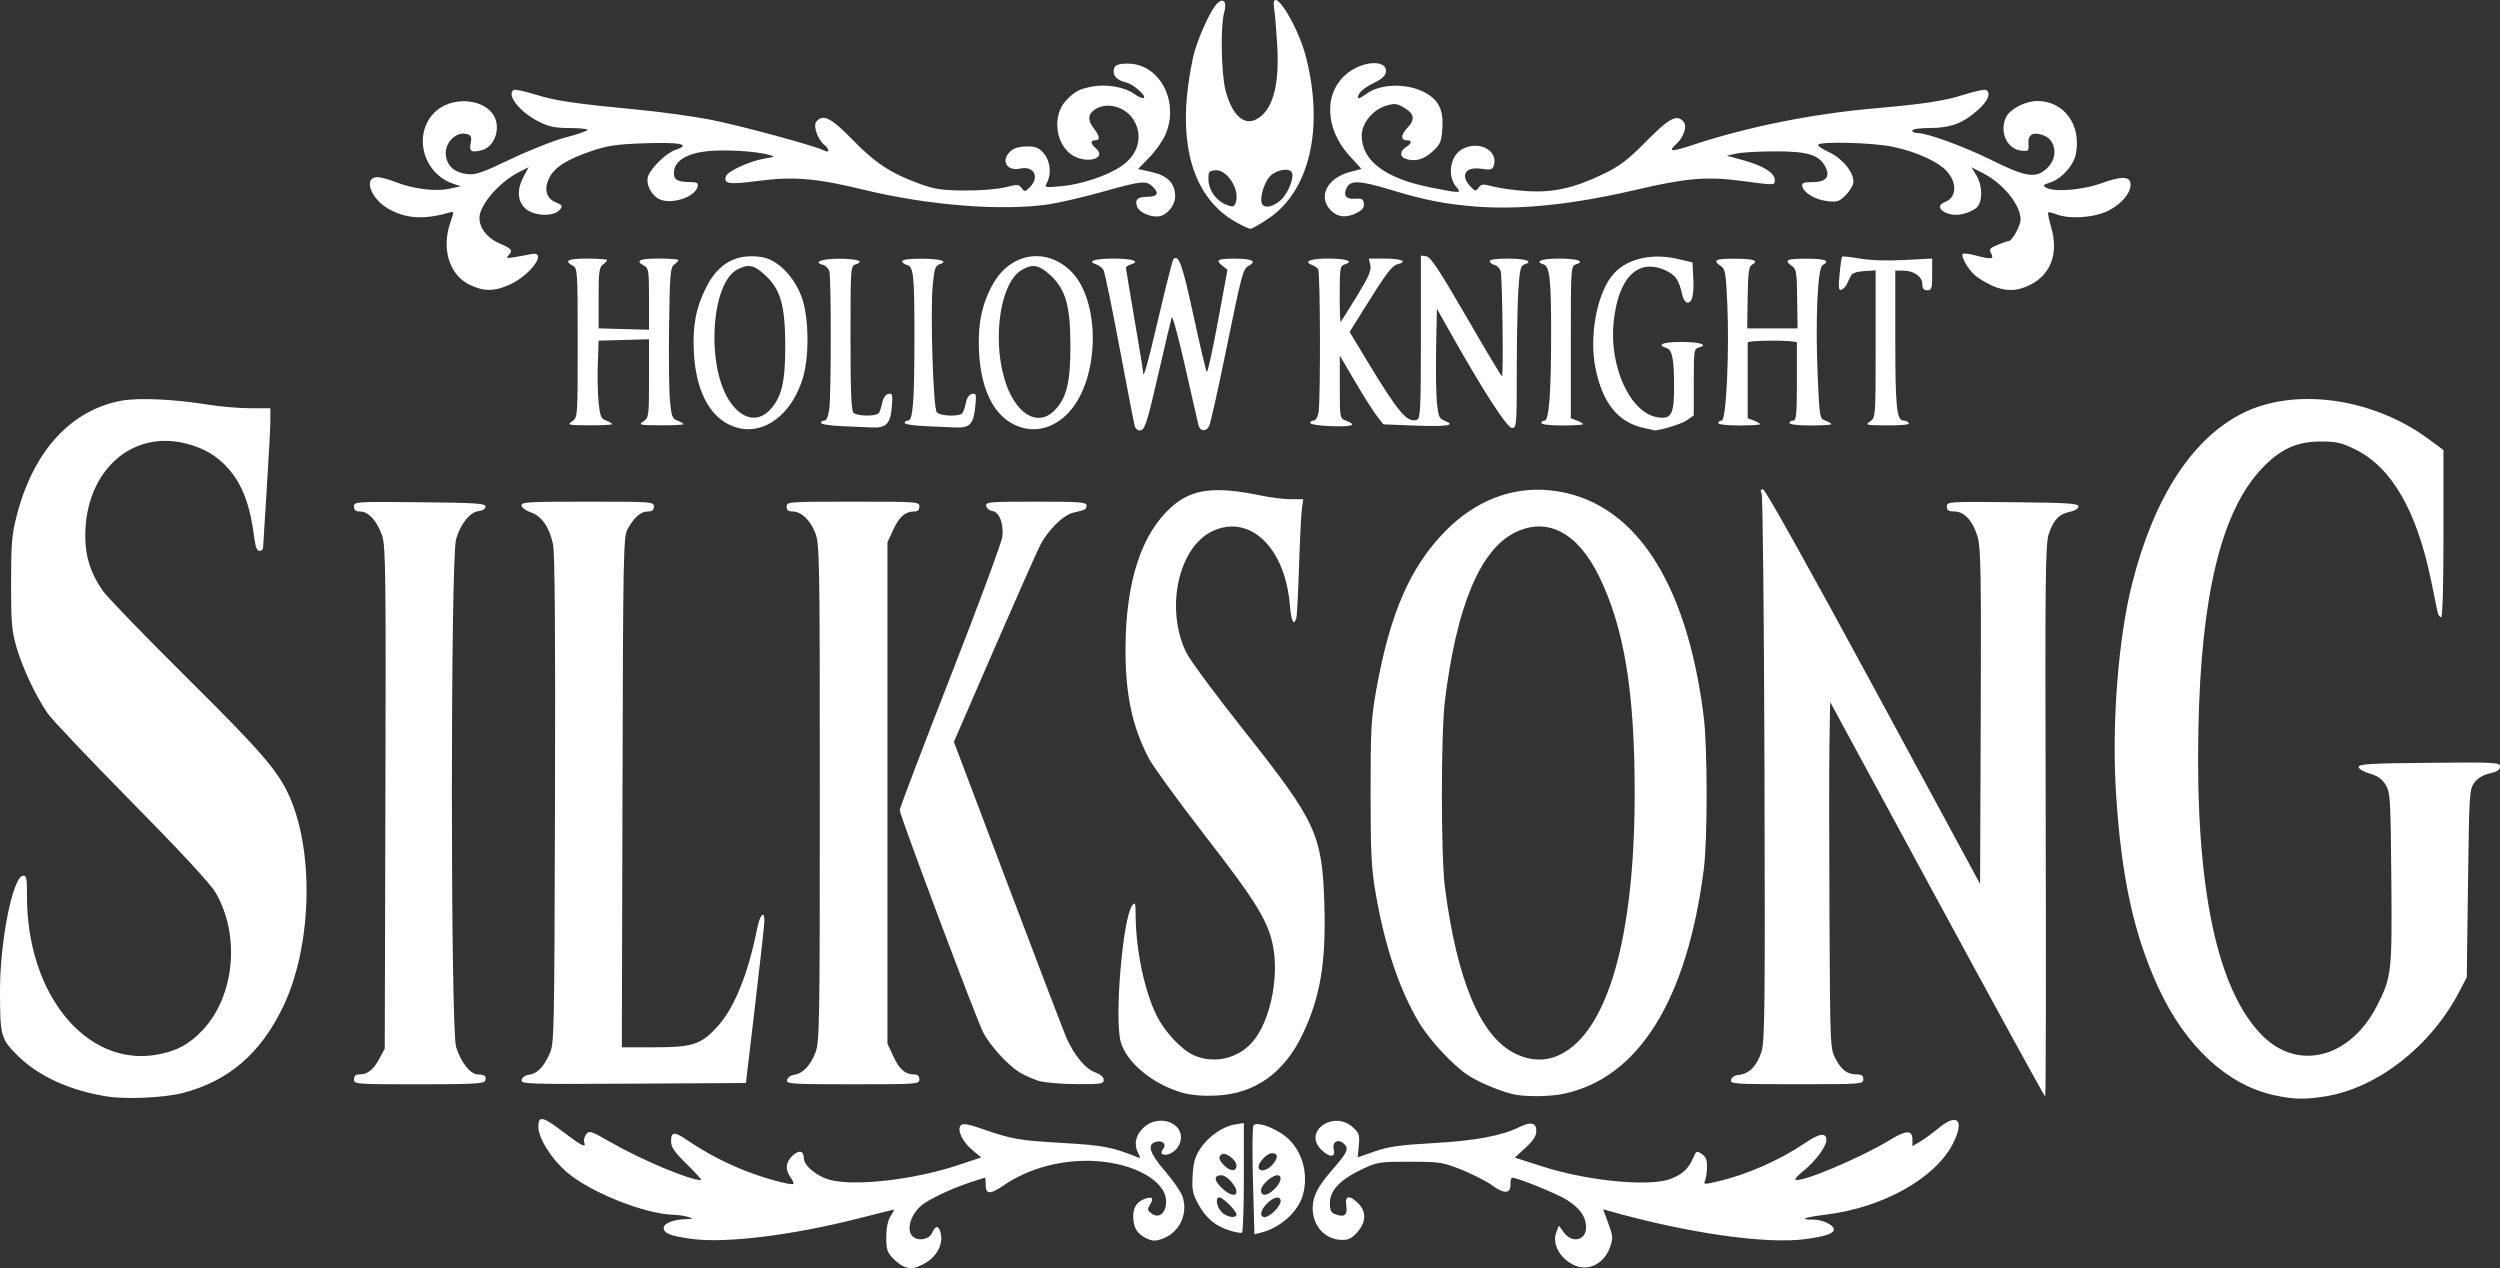 <?xml version="1.0" encoding="UTF-8" standalone="no"?>
<!-- Created with Inkscape (http://www.inkscape.org/) -->
<svg width="86.105mm" height="43.682mm" viewBox="0 0 86.105 43.682" version="1.1" id="svg5" inkscape:version="1.1.2 (0a00cf5339, 2022-02-04, custom)" sodipodi:docname="silksong_logo_black.svg" xmlns:inkscape="http://www.inkscape.org/namespaces/inkscape" xmlns:sodipodi="http://sodipodi.sourceforge.net/DTD/sodipodi-0.dtd" xmlns="http://www.w3.org/2000/svg" xmlns:svg="http://www.w3.org/2000/svg">
  <rect x="0" y="0" width="86.105" height="43.682" fill="#333333" stroke="none"/>
  <sodipodi:namedview id="namedview7" pagecolor="#505050" bordercolor="#ffffff" borderopacity="1" inkscape:pageshadow="0" inkscape:pageopacity="0" inkscape:pagecheckerboard="1" inkscape:document-units="mm" showgrid="false" inkscape:zoom="2.1190784" inkscape:cx="163.04258" inkscape:cy="96.268265" inkscape:window-width="1517" inkscape:window-height="953" inkscape:window-x="-1600" inkscape:window-y="15" inkscape:window-maximized="0" inkscape:current-layer="svg5" fit-margin-top="0" fit-margin-left="0" fit-margin-right="0" fit-margin-bottom="0"/>
  <defs id="defs2"/>
  <path d="m 31.114,43.614 c -0.093,-0.038 -0.265,-0.173 -0.381,-0.298 -0.176,-0.189 -0.211,-0.31 -0.209,-0.716 0.002,-0.317 0.054,-0.566 0.15,-0.713 0.081,-0.124 0.132,-0.225 0.113,-0.225 -0.019,0 -0.551,0.132 -1.183,0.294 -2.29,0.587 -4.627,0.876 -5.785,0.714 -0.733,-0.102 -0.96,-0.192 -0.96,-0.379 0,-0.155 0.331,-0.288 0.746,-0.3 0.28,-0.008 0.291,-0.015 0.1,-0.076 -0.116,-0.037 -0.347,-0.072 -0.513,-0.076 -1.011,-0.028 -2.913,-0.796 -3.703,-1.495 -0.524,-0.464 -0.947,-1.15 -0.948,-1.541 -0.001,-0.389 0.151,-0.356 0.868,0.191 0.624,0.475 0.793,0.558 0.712,0.347 -0.025,-0.065 0.004,-0.187 0.065,-0.27 0.104,-0.142 0.16,-0.124 0.862,0.278 1.063,0.609 2.704,1.296 3.096,1.296 0.038,0 -0.178,-0.243 -0.481,-0.54 -0.445,-0.436 -0.551,-0.591 -0.551,-0.804 0,-0.321 0.113,-0.333 0.521,-0.056 0.614,0.417 1.217,0.742 1.901,1.026 0.671,0.278 1.725,0.574 1.795,0.504 0.018,-0.018 -0.028,-0.121 -0.102,-0.227 -0.192,-0.274 -0.169,-0.519 0.07,-0.743 0.222,-0.208 0.387,-0.175 0.387,0.077 0,0.272 0.467,0.652 0.943,0.766 0.886,0.212 2.894,-0.026 4.377,-0.52 l 0.792,-0.264 -0.292,-0.241 c -0.356,-0.293 -0.557,-0.718 -0.411,-0.864 0.075,-0.075 0.254,-0.045 0.753,0.128 1.021,0.354 1.237,0.392 2.771,0.48 1.369,0.079 1.689,0.139 2.529,0.479 0.139,0.056 0.147,0.042 0.064,-0.113 -0.163,-0.305 -0.11,-0.609 0.153,-0.872 0.588,-0.588 1.597,-0.103 1.237,0.594 -0.119,0.231 -0.421,0.384 -0.572,0.29 -0.041,-0.025 -0.028,-0.101 0.028,-0.169 0.139,-0.167 -0.02,-0.32 -0.255,-0.246 -0.302,0.096 -0.206,0.393 0.328,1.01 0.278,0.321 0.549,0.716 0.602,0.877 0.202,0.613 -0.124,1.261 -0.735,1.463 -0.22,0.073 -0.33,0.064 -0.534,-0.041 -0.314,-0.162 -0.431,-0.367 -0.431,-0.754 0,-0.314 0.143,-0.515 0.43,-0.606 0.236,-0.075 0.282,-0.009 0.147,0.211 -0.097,0.159 -0.091,0.198 0.052,0.304 0.265,0.196 0.516,-0.024 0.502,-0.439 -0.024,-0.683 -1.09,-1.284 -2.42,-1.365 -1.139,-0.069 -2.302,0.237 -3.168,0.833 -0.467,0.322 -0.624,0.32 -0.624,-0.008 0,-0.14 -0.012,-0.254 -0.028,-0.254 -0.015,0 -0.291,0.09 -0.614,0.199 -0.592,0.201 -1.323,0.552 -1.564,0.751 -0.378,0.312 -0.538,0.845 -0.318,1.065 0.185,0.185 0.57,0.123 0.676,-0.11 0.111,-0.244 0.199,-0.269 0.272,-0.078 0.155,0.403 -0.09,0.903 -0.559,1.144 -0.341,0.175 -0.444,0.187 -0.702,0.081 z m 23.114,-0.036 c -0.497,-0.223 -0.779,-0.733 -0.627,-1.132 l 0.089,-0.233 0.17,0.233 c 0.289,0.396 0.78,0.275 0.767,-0.189 -0.01,-0.364 -0.21,-0.643 -0.668,-0.934 -0.33,-0.209 -1.691,-0.761 -1.877,-0.761 -0.034,0 -0.061,0.104 -0.059,0.231 0.005,0.327 -0.212,0.337 -0.634,0.031 -0.195,-0.141 -0.664,-0.381 -1.043,-0.533 -0.654,-0.262 -0.746,-0.277 -1.79,-0.278 -1.057,-0.001 -1.123,0.009 -1.651,0.261 -0.744,0.354 -1.101,0.728 -1.101,1.154 0,0.26 0.038,0.34 0.191,0.396 0.309,0.115 0.426,0.02 0.374,-0.3 -0.057,-0.351 0.107,-0.381 0.413,-0.076 0.285,0.285 0.272,0.648 -0.036,0.993 -0.191,0.214 -0.307,0.271 -0.54,0.264 -0.571,-0.016 -0.995,-0.479 -0.995,-1.088 0,-0.421 0.171,-0.748 0.719,-1.377 0.492,-0.565 0.543,-0.693 0.34,-0.861 -0.199,-0.166 -0.396,-0.042 -0.333,0.209 0.072,0.285 -0.152,0.288 -0.434,0.006 -0.634,-0.634 0.439,-1.375 1.102,-0.76 0.208,0.192 0.23,0.263 0.195,0.622 l -0.039,0.405 0.591,-0.205 c 0.477,-0.166 0.869,-0.221 2.039,-0.286 1.416,-0.079 2.336,-0.252 2.947,-0.554 0.387,-0.191 0.576,-0.149 0.576,0.13 0,0.179 -0.098,0.334 -0.37,0.584 l -0.37,0.341 0.967,0.31 c 1.528,0.49 3.627,0.697 4.371,0.432 0.411,-0.147 0.643,-0.354 0.794,-0.71 0.113,-0.267 0.13,-0.276 0.306,-0.158 0.14,0.094 0.185,0.205 0.181,0.452 -0.003,0.18 -0.035,0.391 -0.07,0.47 -0.06,0.132 -0.027,0.133 0.438,0.025 1.004,-0.234 2.132,-0.731 3.011,-1.326 0.498,-0.337 0.733,-0.368 0.733,-0.097 0,0.214 -0.38,0.728 -0.771,1.042 -0.187,0.15 -0.322,0.292 -0.299,0.315 0.141,0.141 2.214,-0.729 3.276,-1.374 0.554,-0.336 0.757,-0.335 0.757,0.005 v 0.219 l 0.26,-0.153 c 0.143,-0.084 0.435,-0.297 0.649,-0.474 0.648,-0.535 0.894,-0.266 0.488,0.535 -0.606,1.195 -2.399,2.203 -4.359,2.448 -0.774,0.097 -0.976,0.174 -0.456,0.174 0.325,0 0.71,0.185 0.71,0.34 0,0.137 -0.287,0.236 -0.954,0.329 -1.358,0.189 -4.091,-0.201 -6.807,-0.972 l -0.184,-0.052 0.178,0.483 c 0.163,0.443 0.168,0.512 0.057,0.826 -0.199,0.563 -0.74,0.839 -1.222,0.622 z m -11.86,-1.192 c -0.497,-0.149 -0.834,-0.429 -1.095,-0.909 -0.199,-0.366 -0.225,-0.495 -0.196,-0.994 0.025,-0.448 0.083,-0.65 0.264,-0.923 0.278,-0.419 0.77,-0.763 1.192,-0.831 l 0.308,-0.05 v 1.869 c 0,1.028 -0.029,1.885 -0.064,1.906 -0.035,0.02 -0.219,-0.009 -0.409,-0.067 z m 0.218,-0.56 c 0,-0.05 -0.111,-0.203 -0.247,-0.339 -0.136,-0.136 -0.289,-0.247 -0.339,-0.247 -0.152,0 -0.102,0.328 0.078,0.508 0.18,0.18 0.508,0.231 0.508,0.078 z m 0,-0.786 c 0,-0.188 -0.338,-0.562 -0.509,-0.562 -0.27,0 -0.275,0.161 -0.011,0.424 0.266,0.266 0.52,0.333 0.52,0.137 z m 0,-0.898 c 0,-0.188 -0.368,-0.469 -0.504,-0.385 -0.132,0.081 -0.108,0.194 0.081,0.383 0.217,0.217 0.423,0.217 0.423,0.002 z m 0.568,0.526 c -0.028,-1.012 -0.019,-1.872 0.021,-1.912 0.111,-0.111 0.538,0.014 0.956,0.279 0.66,0.419 0.97,1.304 0.743,2.122 -0.161,0.579 -0.787,1.14 -1.449,1.299 l -0.22,0.053 z m 0.748,1.043 c 0.114,-0.114 0.208,-0.267 0.208,-0.339 0,-0.196 -0.235,-0.158 -0.47,0.077 -0.235,0.235 -0.273,0.47 -0.077,0.47 0.072,0 0.224,-0.093 0.339,-0.208 z m 0,-0.762 c 0.227,-0.227 0.275,-0.47 0.092,-0.47 -0.191,0 -0.562,0.339 -0.562,0.514 0,0.226 0.22,0.205 0.47,-0.045 z m -0.053,-0.86 c 0.182,-0.232 0.167,-0.371 -0.04,-0.371 -0.16,0 -0.461,0.304 -0.461,0.466 0,0.205 0.311,0.146 0.501,-0.095 z M 3.685,37.764 c -1.281,-0.201 -2.377,-0.705 -3.095,-1.423 -0.562,-0.563 -0.589,-0.663 -0.59,-2.226 C -0.001,32.427 0.434,30.229 0.782,30.164 c 0.132,-0.025 0.148,0.054 0.148,0.725 0,3.345 2.029,5.836 4.434,5.443 0.687,-0.112 1.154,-0.36 1.618,-0.855 1.104,-1.18 1.299,-3.268 0.443,-4.735 -0.177,-0.304 -1.185,-1.391 -2.902,-3.133 -1.447,-1.467 -2.747,-2.838 -2.889,-3.048 -0.417,-0.616 -0.857,-1.554 -1.063,-2.261 -0.168,-0.58 -0.191,-0.849 -0.19,-2.226 9.2e-4,-1.361 0.027,-1.666 0.198,-2.328 0.572,-2.215 1.861,-3.624 3.611,-3.947 0.58,-0.107 1.83,-0.049 2.97,0.137 0.415,0.068 1.07,0.124 1.454,0.125 l 0.699,10e-4 -0.002,0.445 c -0.001,0.244 -0.057,1.302 -0.125,2.349 -0.067,1.048 -0.123,1.953 -0.125,2.011 -0.001,0.058 -0.057,0.106 -0.124,0.106 -0.082,0 -0.138,-0.132 -0.172,-0.402 -0.142,-1.153 -0.407,-1.869 -0.898,-2.429 -0.387,-0.44 -0.831,-0.705 -1.453,-0.864 -1.897,-0.486 -3.484,0.969 -3.477,3.187 0.002,0.716 0.178,1.265 0.603,1.882 0.145,0.211 1.45,1.56 2.899,2.998 2.627,2.606 3.163,3.231 3.555,4.144 0.84,1.957 0.73,5.165 -0.246,7.19 -0.774,1.606 -1.868,2.548 -3.439,2.962 -0.633,0.167 -1.953,0.229 -2.621,0.124 z m 74.652,-0.04 c -1.625,-0.353 -3.062,-1.684 -3.994,-3.698 -0.847,-1.832 -1.28,-3.81 -1.462,-6.687 -0.153,-2.416 0.074,-5.357 0.561,-7.267 0.753,-2.953 2.064,-4.97 3.798,-5.84 1.794,-0.901 4.475,-0.531 6.396,0.883 l 0.522,0.385 v 2.879 c 0,1.826 -0.03,2.879 -0.083,2.879 -0.046,0 -0.101,-0.086 -0.123,-0.191 -0.022,-0.105 -0.121,-0.586 -0.22,-1.069 -0.491,-2.397 -1.358,-3.902 -2.601,-4.514 -0.486,-0.239 -0.652,-0.278 -1.203,-0.278 -0.837,0 -1.416,0.271 -2.058,0.965 -1.371,1.481 -2.061,4.347 -2.153,8.939 -0.109,5.458 0.641,9.021 2.229,10.582 1.234,1.213 3.021,0.73 3.927,-1.061 0.5,-0.987 0.517,-1.143 0.489,-4.371 -0.024,-2.768 -0.036,-2.966 -0.194,-3.227 -0.123,-0.203 -0.272,-0.309 -0.55,-0.39 -0.217,-0.063 -0.382,-0.162 -0.382,-0.23 0,-0.098 0.419,-0.122 2.434,-0.141 2.307,-0.021 2.434,-0.014 2.434,0.132 0,0.112 -0.097,0.176 -0.353,0.234 -0.23,0.052 -0.414,0.163 -0.529,0.319 -0.17,0.23 -0.178,0.362 -0.219,3.471 l -0.042,3.232 -0.266,0.509 c -0.979,1.871 -2.811,3.301 -4.602,3.592 -0.702,0.114 -1.098,0.105 -1.757,-0.038 z m -37.604,-0.085 c -1.02,-0.286 -1.939,-1.045 -2.135,-1.763 -0.219,-0.803 0.073,-4.261 0.396,-4.686 0.103,-0.135 0.116,-0.1 0.119,0.315 0.007,1.221 0.308,2.652 0.736,3.496 0.279,0.551 0.841,1.149 1.256,1.339 0.706,0.322 1.56,0.121 2.061,-0.487 0.556,-0.674 0.867,-2.067 0.701,-3.138 -0.143,-0.922 -0.54,-1.583 -2.356,-3.924 -0.922,-1.189 -1.795,-2.389 -1.941,-2.667 -0.578,-1.105 -0.813,-2.213 -0.805,-3.808 0.01,-2.3 0.552,-3.948 1.602,-4.871 0.696,-0.613 1.485,-0.708 3.094,-0.372 0.317,0.066 0.768,0.121 1.002,0.121 h 0.425 l -0.047,0.318 c -0.026,0.175 -0.07,1.06 -0.099,1.968 -0.029,0.908 -0.07,1.718 -0.093,1.799 -0.087,0.31 -0.176,0.126 -0.227,-0.466 -0.167,-1.955 -1.371,-3.107 -2.643,-2.529 -1.192,0.541 -1.661,2.682 -0.919,4.196 0.127,0.259 1.024,1.471 1.994,2.693 2.483,3.131 2.686,3.569 2.759,5.968 0.061,2.004 -0.134,3.182 -0.742,4.467 -0.637,1.346 -1.644,2.063 -2.985,2.126 -0.457,0.021 -0.852,-0.011 -1.152,-0.096 z m 11.506,0.072 c -0.414,-0.066 -1.234,-0.394 -1.651,-0.661 -0.527,-0.337 -1.349,-1.218 -1.721,-1.844 -0.67,-1.127 -1.165,-2.598 -1.476,-4.381 -0.16,-0.921 -0.184,-1.376 -0.185,-3.514 -8.5e-4,-2.198 0.02,-2.57 0.195,-3.551 0.472,-2.638 1.167,-4.233 2.383,-5.47 1.027,-1.045 2.29,-1.536 3.604,-1.402 2.832,0.29 4.699,3.042 5.292,7.798 0.132,1.055 0.133,4.23 0.003,5.249 -0.578,4.509 -2.246,7.187 -4.818,7.736 -0.431,0.092 -1.18,0.11 -1.626,0.039 z m 1.495,-1.389 c 1.637,-0.792 2.565,-4.039 2.568,-8.98 0.002,-3.512 -0.36,-5.723 -1.228,-7.494 -0.742,-1.516 -1.79,-2.058 -2.904,-1.503 -1.195,0.595 -2.008,2.555 -2.404,5.792 -0.141,1.149 -0.14,5.351 10e-4,6.435 0.416,3.2 1.224,5.12 2.403,5.707 0.543,0.27 1.066,0.285 1.564,0.044 z m 12.981,-5.349 -3.681,-6.795 -0.024,1.397 c -0.013,0.768 -0.013,3.454 0,5.969 0.024,4.559 0.024,4.573 0.214,4.929 0.209,0.391 0.403,0.532 0.735,0.532 0.161,0 0.217,0.044 0.217,0.169 0,0.165 -0.057,0.169 -2.292,0.169 -2.137,0 -2.29,-0.01 -2.264,-0.148 0.018,-0.093 0.122,-0.159 0.281,-0.176 0.347,-0.038 0.603,-0.301 0.763,-0.781 0.12,-0.361 0.131,-1.399 0.108,-9.746 -0.015,-5.138 -0.059,-9.408 -0.098,-9.49 -0.051,-0.105 -0.037,-0.148 0.049,-0.148 0.073,0 1.568,2.675 3.798,6.795 l 3.677,6.795 0.022,-5.755 c 0.018,-4.887 0.003,-5.82 -0.104,-6.188 -0.161,-0.555 -0.461,-0.885 -0.803,-0.885 -0.202,0 -0.258,-0.037 -0.258,-0.171 0,-0.167 0.043,-0.17 2.265,-0.148 1.918,0.019 2.265,0.041 2.265,0.146 0,0.072 -0.117,0.147 -0.279,0.181 -0.383,0.078 -0.58,0.28 -0.739,0.758 -0.121,0.365 -0.133,1.388 -0.109,9.896 0.014,5.219 0.006,9.489 -0.018,9.489 -0.024,-10e-6 -1.701,-3.058 -3.725,-6.795 z m -54.523,6.202 c 0,-0.115 0.056,-0.169 0.175,-0.169 0.289,0 0.491,-0.156 0.693,-0.532 l 0.191,-0.357 0.023,-8.631 c 0.02,-7.652 0.008,-8.676 -0.11,-9.03 -0.166,-0.5 -0.471,-0.839 -0.755,-0.839 -0.16,0 -0.216,-0.044 -0.216,-0.171 0,-0.167 0.043,-0.17 2.265,-0.148 1.947,0.019 2.265,0.04 2.265,0.15 0,0.075 -0.094,0.138 -0.23,0.153 -0.305,0.035 -0.625,0.43 -0.784,0.967 -0.194,0.655 -0.194,16.832 0,17.487 0.156,0.526 0.493,0.951 0.753,0.951 0.233,0 0.305,0.065 0.246,0.22 -0.037,0.098 -0.441,0.119 -2.28,0.119 -2.178,0 -2.235,-0.004 -2.235,-0.169 z m 5.773,0.022 c 0.016,-0.084 0.12,-0.162 0.239,-0.178 0.292,-0.04 0.501,-0.243 0.71,-0.691 0.177,-0.378 0.178,-0.443 0.201,-8.761 0.016,-5.767 -0.005,-8.518 -0.068,-8.821 -0.121,-0.582 -0.396,-0.978 -0.762,-1.098 -0.161,-0.053 -0.306,-0.157 -0.321,-0.233 -0.025,-0.124 0.196,-0.137 2.265,-0.137 2.236,0 2.292,0.004 2.292,0.169 0,0.124 -0.056,0.169 -0.212,0.169 -0.241,0 -0.472,0.203 -0.694,0.609 -0.144,0.264 -0.154,0.784 -0.175,9.064 l -0.023,8.784 1.123,-0.002 c 1.325,-0.002 1.6,-0.093 2.17,-0.713 0.578,-0.63 1.056,-1.809 1.367,-3.37 0.1,-0.503 0.258,-0.664 0.249,-0.254 -0.003,0.128 -0.146,1.433 -0.32,2.9 l -0.315,2.667 -3.878,0.022 c -3.663,0.021 -3.876,0.014 -3.849,-0.127 z m 9.144,-8.5e-4 c 0.016,-0.083 0.121,-0.161 0.239,-0.177 0.299,-0.041 0.563,-0.316 0.738,-0.767 0.14,-0.364 0.15,-0.953 0.15,-8.941 0,-8.081 -0.009,-8.573 -0.155,-8.953 -0.173,-0.447 -0.485,-0.742 -0.788,-0.742 -0.144,0 -0.2,-0.048 -0.2,-0.169 0,-0.165 0.056,-0.169 2.286,-0.169 2.23,0 2.286,0.004 2.286,0.169 0,0.115 -0.056,0.169 -0.175,0.169 -0.311,0 -0.512,0.173 -0.72,0.621 l -0.204,0.438 v 8.636 8.636 l 0.204,0.438 c 0.208,0.447 0.41,0.621 0.72,0.621 0.118,0 0.175,0.055 0.175,0.169 0,0.165 -0.056,0.169 -2.292,0.169 -2.137,0 -2.29,-0.01 -2.264,-0.148 z m 8.648,0.026 c -0.194,-0.061 -0.484,-0.191 -0.644,-0.29 -0.404,-0.25 -1.024,-0.932 -1.251,-1.375 -0.241,-0.472 -2.874,-7.483 -2.874,-7.654 0,-0.07 0.786,-2.137 1.746,-4.593 0.96,-2.456 1.765,-4.627 1.789,-4.824 0.053,-0.448 -0.104,-0.851 -0.346,-0.886 -0.1,-0.014 -0.194,-0.093 -0.21,-0.174 -0.026,-0.137 0.1,-0.148 1.714,-0.148 1.508,0 1.742,0.017 1.742,0.13 0,0.133 -0.045,0.158 -0.447,0.246 -0.35,0.077 -0.891,0.61 -1.159,1.143 -0.13,0.259 -0.85,1.885 -1.6,3.612 l -1.363,3.142 1.853,4.902 c 1.019,2.696 1.929,5.073 2.02,5.283 0.265,0.604 0.653,1.075 0.986,1.195 0.193,0.07 0.301,0.163 0.301,0.261 0,0.138 -0.09,0.152 -0.953,0.147 -0.53,-0.003 -1.109,-0.055 -1.306,-0.116 z m -10.314,-22.478 c -0.906,-0.218 -1.464,-1.152 -1.544,-2.588 -0.051,-0.915 0.065,-1.544 0.417,-2.248 0.42,-0.841 1.044,-1.186 1.91,-1.056 0.537,0.081 1.101,0.636 1.377,1.356 0.254,0.664 0.281,2.026 0.054,2.794 -0.364,1.234 -1.291,1.963 -2.214,1.741 z m 1.045,-0.598 c 0.43,-0.43 0.565,-0.981 0.558,-2.286 -0.007,-1.368 -0.168,-1.909 -0.718,-2.406 -0.369,-0.333 -0.556,-0.368 -0.931,-0.174 -0.889,0.46 -1.08,3.206 -0.31,4.469 0.406,0.666 0.972,0.827 1.401,0.398 z m 8.776,0.598 c -0.92,-0.221 -1.468,-1.154 -1.545,-2.631 -0.049,-0.933 0.099,-1.654 0.478,-2.328 0.592,-1.054 1.772,-1.277 2.634,-0.497 1.089,0.984 1.071,3.758 -0.031,4.928 -0.439,0.466 -0.997,0.657 -1.536,0.528 z m 1.045,-0.598 c 0.43,-0.43 0.565,-0.981 0.558,-2.286 -0.007,-1.368 -0.168,-1.909 -0.718,-2.406 -0.379,-0.342 -0.599,-0.374 -0.979,-0.142 -0.71,0.433 -0.996,2.315 -0.571,3.749 0.349,1.177 1.125,1.669 1.71,1.085 z m 2.774,0.529 c -0.025,-0.082 -0.259,-1.29 -0.52,-2.685 -0.262,-1.395 -0.511,-2.602 -0.553,-2.682 -0.043,-0.08 -0.155,-0.17 -0.249,-0.2 -0.342,-0.109 -0.062,-0.204 0.595,-0.202 0.659,0.001 0.932,0.095 0.593,0.202 -0.094,0.03 -0.17,0.08 -0.17,0.112 1.6e-4,0.032 0.134,0.835 0.296,1.785 0.163,0.95 0.296,1.766 0.296,1.813 0,0.287 0.144,-0.226 0.542,-1.923 0.247,-1.054 0.472,-1.939 0.5,-1.968 0.183,-0.183 0.31,0.173 0.69,1.929 0.225,1.041 0.433,1.92 0.461,1.953 0.029,0.033 0.201,-0.745 0.382,-1.728 l 0.33,-1.788 -0.185,-0.149 c -0.241,-0.195 -0.152,-0.238 0.481,-0.235 0.556,0.003 0.721,0.092 0.444,0.24 -0.208,0.112 -0.227,0.183 -0.815,3.05 -0.262,1.28 -0.512,2.395 -0.556,2.477 -0.112,0.208 -0.316,0.185 -0.37,-0.042 -0.025,-0.105 -0.231,-1.01 -0.458,-2.011 -0.227,-1.001 -0.433,-1.763 -0.458,-1.693 -0.025,0.07 -0.224,0.908 -0.443,1.863 -0.423,1.845 -0.485,2.032 -0.671,2.032 -0.065,0 -0.139,-0.067 -0.163,-0.148 z m 17.559,0.069 c -0.91,-0.184 -1.457,-0.861 -1.698,-2.105 -0.204,-1.049 0.046,-2.448 0.557,-3.117 0.45,-0.591 1.337,-0.825 2.284,-0.604 l 0.508,0.119 0.026,0.498 c 0.032,0.605 -0.03,0.886 -0.195,0.886 -0.068,0 -0.147,-0.105 -0.175,-0.233 -0.121,-0.554 -0.236,-0.721 -0.611,-0.887 -0.937,-0.414 -1.611,0.277 -1.762,1.808 -0.152,1.536 0.577,3.111 1.51,3.262 0.476,0.077 0.573,-0.095 0.573,-1.024 0,-0.987 -0.06,-1.298 -0.264,-1.362 -0.356,-0.113 -0.12,-0.208 0.513,-0.208 0.643,0 0.953,0.101 0.597,0.194 -0.158,0.041 -0.168,0.117 -0.168,1.189 v 1.145 l -0.247,0.176 c -0.187,0.133 -1.08,0.395 -1.14,0.334 -0.005,-0.005 -0.143,-0.037 -0.306,-0.07 z m -27.665,-0.068 c -0.384,-0.016 -0.699,-0.065 -0.699,-0.11 0,-0.045 0.052,-0.081 0.115,-0.081 0.073,0 0.135,-0.144 0.169,-0.393 0.067,-0.49 0.069,-4.494 0.003,-4.743 -0.027,-0.1 -0.126,-0.203 -0.219,-0.227 -0.359,-0.094 -0.038,-0.213 0.568,-0.211 0.628,0.003 0.879,0.093 0.55,0.197 -0.166,0.053 -0.171,0.123 -0.171,2.529 0,1.812 0.027,2.502 0.102,2.577 0.13,0.13 0.801,0.133 0.881,0.003 0.034,-0.054 0.085,-0.216 0.114,-0.359 0.033,-0.159 0.114,-0.273 0.209,-0.291 0.141,-0.027 0.152,0.018 0.116,0.457 -0.048,0.577 -0.194,0.723 -0.697,0.698 -0.189,-0.009 -0.658,-0.03 -1.042,-0.046 z m 2.879,0 c -0.384,-0.016 -0.699,-0.065 -0.699,-0.11 0,-0.045 0.052,-0.081 0.115,-0.081 0.172,0 0.222,-0.635 0.223,-2.847 8.4e-4,-2.178 -0.028,-2.453 -0.262,-2.514 -0.088,-0.023 -0.16,-0.082 -0.16,-0.13 0,-0.054 0.262,-0.086 0.678,-0.084 0.662,0.004 0.929,0.091 0.6,0.196 -0.135,0.043 -0.174,0.165 -0.225,0.705 -0.089,0.949 0.014,4.235 0.138,4.384 0.121,0.146 0.805,0.163 0.892,0.022 0.034,-0.054 0.085,-0.216 0.114,-0.359 0.033,-0.161 0.114,-0.273 0.211,-0.291 0.144,-0.028 0.153,0.013 0.107,0.463 -0.06,0.581 -0.195,0.717 -0.689,0.692 -0.189,-0.009 -0.658,-0.03 -1.042,-0.046 z m 13.885,-0.004 c -0.338,-0.014 -0.614,-0.061 -0.614,-0.106 0,-0.044 0.052,-0.081 0.116,-0.081 0.064,0 0.14,-0.119 0.169,-0.265 0.074,-0.372 0.064,-4.838 -0.012,-4.949 -0.034,-0.05 -0.131,-0.116 -0.216,-0.148 -0.313,-0.116 -0.033,-0.221 0.579,-0.218 0.624,0.003 0.88,0.097 0.55,0.202 -0.158,0.05 -0.171,0.126 -0.171,1.036 0,0.54 0.015,0.966 0.033,0.947 0.018,-0.019 0.267,-0.416 0.553,-0.881 0.411,-0.67 0.509,-0.894 0.47,-1.074 l -0.05,-0.228 h 0.554 c 0.568,0 0.799,0.101 0.439,0.192 -0.204,0.051 -0.385,0.293 -1.223,1.637 l -0.434,0.696 0.602,0.997 c 1.074,1.78 1.391,2.153 1.719,2.027 0.117,-0.045 0.133,-0.387 0.133,-2.853 V 8.801 l 0.189,0.027 c 0.148,0.021 0.444,0.469 1.376,2.08 0.653,1.129 1.206,2.053 1.229,2.053 0.052,6.77e-4 0.012,-3.359 -0.043,-3.609 -0.022,-0.099 -0.116,-0.2 -0.21,-0.225 -0.094,-0.024 -0.17,-0.085 -0.17,-0.134 0,-0.055 0.243,-0.088 0.634,-0.086 0.617,0.003 0.884,0.097 0.565,0.198 -0.135,0.043 -0.166,0.172 -0.212,0.874 -0.03,0.453 -0.055,1.71 -0.055,2.792 -4.3e-4,1.889 -0.007,1.969 -0.164,1.969 -0.167,0 -0.961,-1.224 -2.086,-3.217 l -0.502,-0.889 -0.026,1.355 c -0.014,0.745 -0.002,1.595 0.028,1.889 0.049,0.476 0.079,0.543 0.277,0.619 0.399,0.152 0.063,0.203 -1.043,0.16 l -1.078,-0.042 -0.222,-0.283 c -0.122,-0.156 -0.46,-0.689 -0.751,-1.185 l -0.529,-0.902 v 1.081 c 0,1.075 10e-4,1.081 0.212,1.161 0.419,0.159 0.218,0.221 -0.614,0.187 z m -26.035,-0.159 c 0.19,-0.133 0.191,-0.134 0.191,-2.702 0,-2.482 -0.006,-2.572 -0.169,-2.66 -0.321,-0.172 -0.167,-0.247 0.508,-0.245 0.373,8.47e-4 0.677,0.024 0.677,0.05 0,0.027 -0.067,0.098 -0.148,0.157 -0.127,0.093 -0.148,0.256 -0.148,1.152 v 1.044 l 0.868,0.024 0.868,0.024 v -1.058 c 0,-0.972 -0.014,-1.066 -0.169,-1.149 -0.321,-0.172 -0.167,-0.247 0.508,-0.245 0.373,8.47e-4 0.677,0.024 0.677,0.05 0,0.027 -0.067,0.098 -0.148,0.157 -0.132,0.097 -0.151,0.319 -0.176,2.084 -0.015,1.087 -0.002,2.254 0.029,2.594 0.05,0.551 0.079,0.627 0.26,0.696 0.112,0.043 0.204,0.098 0.204,0.122 0,0.024 -0.352,0.042 -0.783,0.04 -0.737,-0.004 -0.772,-0.012 -0.593,-0.137 0.184,-0.128 0.191,-0.179 0.191,-1.48 V 11.685 l -0.868,0.024 -0.868,0.024 -0.027,0.804 c -0.015,0.442 -0.002,1.045 0.028,1.338 0.048,0.462 0.083,0.545 0.26,0.612 0.112,0.043 0.204,0.098 0.204,0.122 0,0.024 -0.352,0.042 -0.783,0.04 -0.737,-0.004 -0.772,-0.012 -0.593,-0.137 z m 33.38,0.057 c 0,-0.047 0.051,-0.085 0.114,-0.085 0.152,0 0.223,-0.938 0.224,-2.973 6e-4,-1.908 -0.047,-2.338 -0.266,-2.408 -0.326,-0.103 -0.046,-0.202 0.565,-0.198 0.624,0.003 0.88,0.097 0.55,0.202 -0.166,0.053 -0.171,0.122 -0.171,2.675 v 2.621 l 0.212,0.081 c 0.116,0.044 0.212,0.1 0.212,0.125 0,0.024 -0.324,0.044 -0.72,0.044 -0.423,0 -0.72,-0.035 -0.72,-0.085 z m 6.096,0 c 0,-0.047 0.053,-0.085 0.118,-0.085 0.155,0 0.266,-2.336 0.192,-4.022 -0.047,-1.062 -0.07,-1.197 -0.223,-1.301 -0.298,-0.202 -0.19,-0.256 0.506,-0.252 0.65,0.004 0.817,0.069 0.555,0.216 -0.095,0.053 -0.126,0.303 -0.137,1.126 l -0.015,1.058 h 0.867 0.867 l -0.013,-1.016 c -0.011,-0.907 -0.03,-1.028 -0.18,-1.132 -0.292,-0.203 -0.184,-0.256 0.51,-0.252 0.657,0.004 0.817,0.069 0.546,0.221 -0.175,0.098 -0.254,1.912 -0.168,3.857 0.062,1.397 0.067,1.425 0.266,1.501 0.111,0.042 0.202,0.097 0.202,0.121 0,0.024 -0.324,0.044 -0.72,0.044 -0.423,0 -0.72,-0.035 -0.72,-0.085 0,-0.047 0.057,-0.085 0.127,-0.085 0.107,0 0.127,-0.202 0.127,-1.312 0,-0.722 0,-1.341 0,-1.376 0,-0.035 -0.381,-0.064 -0.847,-0.064 -0.466,0 -0.847,0.029 -0.847,0.064 0,0.035 0,0.636 0,1.336 v 1.272 l 0.212,0.081 c 0.116,0.044 0.212,0.1 0.212,0.125 0,0.024 -0.324,0.044 -0.72,0.044 -0.423,0 -0.72,-0.035 -0.72,-0.085 z m 5.228,-0.057 c 0.19,-0.133 0.191,-0.135 0.191,-2.667 V 9.311 l -0.393,0.026 c -0.273,0.018 -0.416,0.071 -0.466,0.174 -0.04,0.081 -0.103,0.213 -0.142,0.291 -0.038,0.079 -0.12,0.16 -0.183,0.181 -0.09,0.03 -0.102,-0.078 -0.059,-0.536 0.029,-0.316 0.069,-0.589 0.088,-0.608 0.019,-0.019 0.295,0.011 0.613,0.066 0.361,0.063 0.939,0.082 1.534,0.05 l 0.955,-0.051 v 0.547 c 0,0.491 -0.018,0.547 -0.169,0.547 -0.123,0 -0.169,-0.056 -0.169,-0.207 0,-0.261 -0.291,-0.47 -0.654,-0.47 h -0.278 v 2.365 c 0,2.35 0.046,2.8 0.289,2.8 0.068,0 0.148,0.038 0.176,0.085 0.034,0.054 -0.231,0.083 -0.736,0.08 -0.741,-0.004 -0.777,-0.012 -0.598,-0.137 z M 16.167,9.807 c -0.702,-0.354 -0.971,-1.252 -0.649,-2.167 0.128,-0.364 0.128,-0.367 -0.054,-0.316 -0.879,0.251 -1.505,0.208 -2.107,-0.145 -0.607,-0.356 -0.845,-1.077 -0.356,-1.077 0.11,0 0.396,0.077 0.635,0.172 0.598,0.236 1.367,0.33 1.846,0.226 l 0.391,-0.085 -0.254,-0.084 c -1.07,-0.354 -1.418,-1.745 -0.621,-2.488 0.546,-0.51 1.593,-0.464 1.979,0.088 0.294,0.42 0.088,1.111 -0.368,1.237 -0.374,0.103 -0.462,0.048 -0.397,-0.248 0.038,-0.172 0.015,-0.249 -0.086,-0.288 -0.41,-0.157 -0.865,0.315 -0.76,0.791 0.072,0.329 0.306,0.517 0.71,0.571 0.296,0.04 0.499,-0.029 1.52,-0.516 0.648,-0.309 1.507,-0.647 1.908,-0.751 0.402,-0.104 0.73,-0.218 0.73,-0.253 0,-0.035 -0.278,-0.064 -0.618,-0.064 -0.494,0 -0.706,-0.044 -1.055,-0.217 -0.649,-0.323 -1.132,-0.931 -0.868,-1.094 0.046,-0.028 0.379,0.042 0.741,0.155 0.697,0.219 1.331,0.313 3.579,0.528 0.768,0.074 1.873,0.227 2.455,0.34 1.02,0.199 3.611,0.902 3.916,1.062 0.19,0.1 0.196,-0.037 0.008,-0.193 -0.232,-0.192 -0.394,-0.66 -0.277,-0.801 0.23,-0.277 0.508,-0.138 1.255,0.629 0.782,0.803 1.319,1.155 2.312,1.514 0.522,0.188 0.764,0.224 1.55,0.229 0.532,0.003 1.128,-0.045 1.39,-0.112 0.417,-0.106 0.468,-0.104 0.565,0.029 0.1,0.136 0.118,0.134 0.283,-0.031 0.348,-0.348 0.142,-0.746 -0.332,-0.642 -0.468,0.103 -0.68,-0.283 -0.33,-0.601 0.119,-0.108 0.303,-0.161 0.558,-0.161 0.311,0 0.416,0.043 0.584,0.238 0.223,0.259 0.272,0.706 0.11,1.009 -0.093,0.174 -0.084,0.176 0.505,0.121 0.679,-0.063 1.551,-0.353 2.045,-0.68 0.596,-0.395 0.774,-1.051 0.434,-1.602 -0.288,-0.466 -0.94,-0.636 -1.346,-0.351 -0.233,0.163 -0.239,0.373 -0.019,0.653 0.201,0.256 0.217,0.4 0.042,0.4 -0.07,0 -0.127,0.033 -0.127,0.074 0,0.041 0.057,0.122 0.127,0.18 0.468,0.389 -0.354,0.593 -0.853,0.213 -0.534,-0.407 -0.612,-1.351 -0.152,-1.835 0.308,-0.324 0.448,-0.398 0.919,-0.486 0.478,-0.089 1.112,0.023 1.424,0.252 0.13,0.096 0.277,0.161 0.325,0.145 0.136,-0.045 -0.329,-0.466 -0.586,-0.531 -0.301,-0.076 -0.442,-0.199 -0.442,-0.388 0,-0.206 0.122,-0.269 0.51,-0.264 1.096,0.015 1.772,1.34 1.262,2.471 -0.095,0.21 -0.343,0.556 -0.552,0.769 l -0.38,0.388 0.468,0.105 c 0.549,0.123 0.81,0.39 0.81,0.828 0,0.349 -0.316,0.704 -0.627,0.704 -0.301,0 -0.631,-0.168 -0.689,-0.351 -0.074,-0.233 0.024,-0.327 0.343,-0.327 0.362,0 0.435,-0.115 0.215,-0.336 -0.235,-0.235 -0.37,-0.222 -1.736,0.161 -0.654,0.183 -1.493,0.379 -1.866,0.434 -1.616,0.238 -4.158,0.036 -6.391,-0.509 -1.594,-0.389 -2.401,-0.457 -3.593,-0.3 -1.031,0.136 -1.226,0.107 -1.12,-0.168 0.067,-0.174 0.826,-0.517 1.325,-0.6 0.377,-0.062 0.379,-0.064 0.127,-0.134 -0.434,-0.121 -1.516,-0.182 -2.102,-0.12 -0.683,0.073 -1.103,0.321 -1.144,0.676 -0.034,0.293 0.09,0.384 0.521,0.386 0.255,10e-4 0.318,0.031 0.296,0.14 -0.079,0.401 -0.99,0.676 -1.384,0.418 -0.254,-0.167 -0.406,-0.509 -0.33,-0.747 0.092,-0.29 0.628,-0.813 0.938,-0.915 0.571,-0.189 0.186,-0.274 -1.045,-0.231 -0.979,0.034 -1.28,0.078 -1.847,0.27 -0.841,0.285 -1.278,0.565 -1.454,0.933 -0.183,0.384 -0.096,0.697 0.232,0.832 0.223,0.092 0.242,0.124 0.146,0.247 -0.205,0.265 -0.928,0.233 -1.214,-0.053 -0.259,-0.259 -0.272,-0.649 -0.037,-1.087 l 0.171,-0.319 -0.344,0.175 c -0.674,0.344 -1.352,1.132 -1.352,1.57 0,0.353 0.27,0.701 0.683,0.878 0.442,0.19 0.481,0.243 0.312,0.423 -0.108,0.115 -0.084,0.114 0.804,-0.054 0.554,-0.105 -0.024,0.713 -0.74,1.046 -0.534,0.249 -0.92,0.251 -1.401,0.009 z m 52.412,0.014 c -0.21,-0.095 -0.47,-0.256 -0.58,-0.358 -0.235,-0.219 -0.471,-0.645 -0.398,-0.718 0.028,-0.028 0.222,-0.006 0.431,0.05 0.558,0.149 0.656,0.137 0.547,-0.066 -0.078,-0.146 -0.05,-0.184 0.219,-0.296 0.17,-0.071 0.343,-0.129 0.384,-0.129 0.118,0 0.411,-0.529 0.411,-0.744 8.4e-4,-0.498 -0.6,-1.24 -1.29,-1.593 l -0.402,-0.205 0.168,0.276 c 0.221,0.363 0.224,0.92 0.006,1.117 -0.09,0.081 -0.308,0.18 -0.485,0.22 -0.53,0.12 -1.052,-0.247 -0.598,-0.419 0.386,-0.147 0.425,-0.625 0.084,-1.031 -0.29,-0.345 -1.066,-0.701 -1.907,-0.874 -0.67,-0.138 -2.476,-0.186 -2.55,-0.067 -0.023,0.037 0.146,0.153 0.376,0.258 0.452,0.207 0.841,0.676 0.841,1.014 0,0.109 -0.116,0.315 -0.258,0.457 -0.231,0.231 -0.298,0.254 -0.645,0.214 -0.413,-0.047 -0.816,-0.288 -0.86,-0.516 -0.022,-0.113 0.046,-0.139 0.357,-0.139 0.455,0 0.612,-0.179 0.448,-0.509 -0.212,-0.426 -0.598,-0.55 -1.709,-0.55 -0.559,-1.1e-5 -1.168,0.033 -1.355,0.074 l -0.339,0.074 0.584,0.162 c 0.672,0.187 1.067,0.435 1.067,0.67 0,0.196 0.034,0.195 -1.185,0.033 -1.146,-0.152 -1.878,-0.09 -3.555,0.302 -2.219,0.519 -4.032,0.708 -5.582,0.584 -1.047,-0.084 -1.751,-0.224 -2.927,-0.581 -1.019,-0.309 -1.354,-0.328 -1.485,-0.083 -0.146,0.272 -0.041,0.421 0.276,0.396 0.229,-0.018 0.282,0.01 0.304,0.164 0.019,0.135 -0.043,0.222 -0.229,0.318 -0.364,0.188 -0.663,0.163 -0.902,-0.076 -0.463,-0.463 -0.143,-1.115 0.654,-1.327 l 0.396,-0.106 -0.41,-0.449 c -0.873,-0.956 -0.894,-2.221 -0.046,-2.868 0.557,-0.425 1.359,-0.436 1.299,-0.018 -0.019,0.13 -0.151,0.248 -0.425,0.378 -0.219,0.104 -0.439,0.266 -0.49,0.361 -0.116,0.217 -0.049,0.218 0.254,0.002 0.512,-0.365 1.487,-0.36 2.084,0.009 0.419,0.259 0.564,0.594 0.52,1.204 -0.033,0.454 -0.069,0.536 -0.347,0.791 -0.304,0.278 -0.619,0.356 -0.941,0.233 -0.185,-0.071 -0.168,-0.265 0.035,-0.392 0.198,-0.124 0.221,-0.234 0.047,-0.234 -0.232,0 -0.234,-0.184 -0.006,-0.422 0.284,-0.296 0.253,-0.495 -0.111,-0.707 -0.243,-0.142 -0.326,-0.151 -0.606,-0.067 -0.468,0.14 -0.848,0.603 -0.848,1.034 0,0.859 0.806,1.469 2.35,1.779 1.035,0.208 1.106,0.209 0.924,0.007 -0.347,-0.383 -0.236,-1.104 0.205,-1.332 0.587,-0.304 1.26,0.082 1.058,0.607 -0.042,0.11 -0.123,0.127 -0.4,0.082 -0.559,-0.089 -0.761,0.213 -0.399,0.599 0.169,0.18 0.19,0.184 0.288,0.049 0.094,-0.129 0.15,-0.133 0.501,-0.039 0.217,0.058 0.726,0.128 1.13,0.156 0.919,0.063 1.641,-0.095 2.639,-0.575 0.601,-0.289 0.849,-0.477 1.505,-1.14 0.803,-0.812 1.059,-0.944 1.289,-0.667 0.127,0.153 -0.004,0.536 -0.262,0.769 -0.293,0.265 -0.171,0.27 0.579,0.023 1.897,-0.625 4.096,-1.067 6.244,-1.257 1.741,-0.154 2.411,-0.256 3.102,-0.475 0.368,-0.116 0.706,-0.188 0.752,-0.16 0.174,0.108 0.07,0.372 -0.265,0.675 -0.521,0.47 -0.945,0.632 -1.663,0.635 -0.352,0.001 -0.614,0.038 -0.614,0.087 0,0.047 0.074,0.085 0.165,0.085 0.348,0 1.612,0.461 2.578,0.94 1.198,0.594 1.534,0.638 1.92,0.252 0.366,-0.366 0.291,-0.946 -0.143,-1.111 -0.355,-0.135 -0.543,-0.032 -0.519,0.284 0.019,0.252 0.004,0.268 -0.233,0.245 -0.501,-0.048 -0.777,-0.631 -0.542,-1.146 0.13,-0.285 0.664,-0.565 1.079,-0.565 0.922,0 1.519,0.815 1.331,1.817 -0.074,0.393 -0.483,0.855 -0.87,0.983 -0.268,0.088 -0.286,0.111 -0.15,0.187 0.283,0.158 1.248,0.08 1.896,-0.154 0.687,-0.248 0.97,-0.247 1.003,0.003 0.039,0.293 -0.29,0.702 -0.753,0.937 -0.487,0.247 -1.343,0.308 -1.801,0.128 -0.135,-0.053 -0.261,-0.08 -0.28,-0.06 -0.02,0.02 0.028,0.253 0.105,0.519 0.257,0.882 -0.01,1.61 -0.721,1.969 -0.465,0.235 -0.861,0.239 -1.357,0.014 z m -26.039,-2.187 c -1.275,-0.731 -1.857,-2.254 -1.658,-4.336 0.052,-0.541 0.175,-1.246 0.274,-1.566 0.209,-0.677 0.594,-1.474 0.792,-1.638 0.209,-0.174 0.314,-0.009 0.214,0.339 -0.13,0.453 -0.102,2.092 0.045,2.668 0.217,0.848 0.624,1.236 1.059,1.011 0.555,-0.287 0.802,-1.134 0.727,-2.492 -0.03,-0.538 -0.077,-1.124 -0.106,-1.304 -0.154,-0.968 0.803,0.487 1.101,1.675 0.617,2.458 0.11,4.595 -1.315,5.547 -0.282,0.189 -0.557,0.343 -0.61,0.342 -0.053,-4.23e-4 -0.288,-0.111 -0.524,-0.246 z m 0.016,-0.643 c 0.17,-0.442 -0.293,-1.175 -0.712,-1.127 -0.209,0.024 -0.23,0.058 -0.221,0.348 0.011,0.337 0.262,0.693 0.583,0.826 0.246,0.102 0.296,0.095 0.351,-0.047 z m 1.546,-0.09 c 0.255,-0.215 0.491,-0.803 0.388,-0.969 -0.1,-0.161 -0.524,-0.085 -0.743,0.134 -0.215,0.215 -0.379,0.795 -0.274,0.966 0.093,0.151 0.36,0.096 0.629,-0.13 z" id="path61" style="fill:#FFFFFF;stroke-width:0.085"/>
</svg>